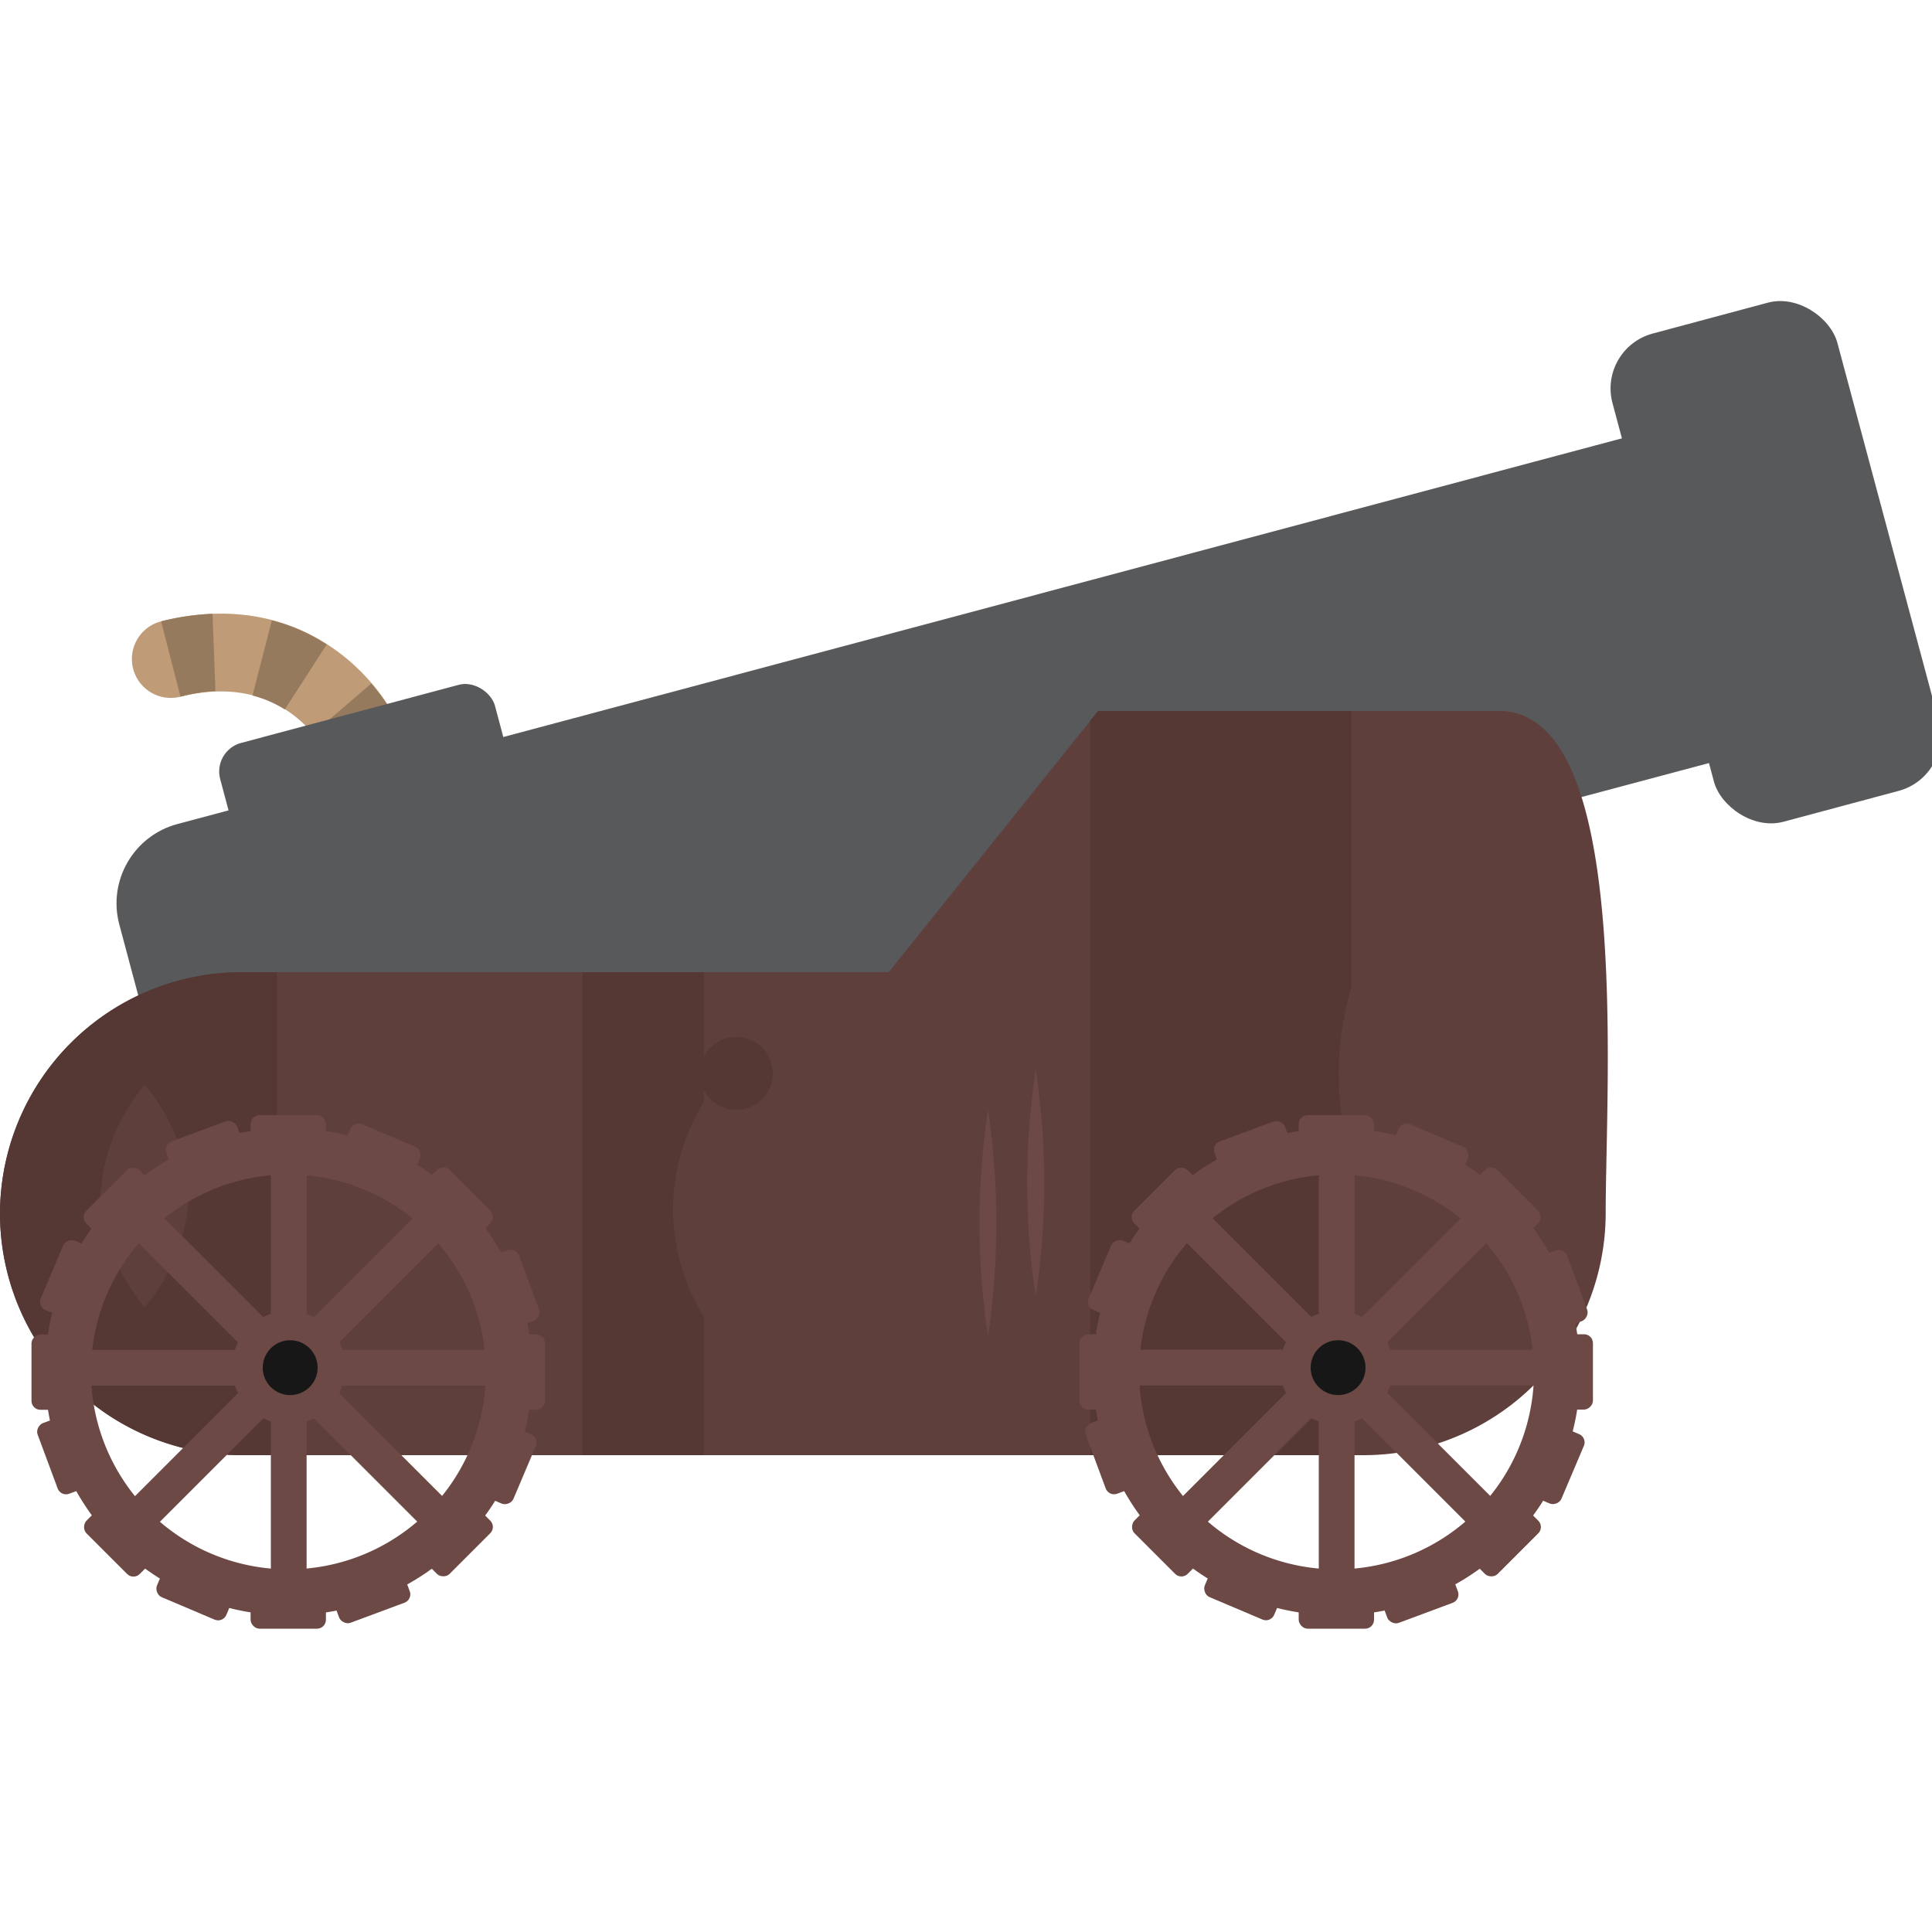 <svg id="Layer_1" width="10%" height="10%" data-name="Layer 1" xmlns="http://www.w3.org/2000/svg" viewBox="0 0 100 100"><defs><style>.cls-1{fill:#bf9b77;}.cls-2{fill:#967a5d;}.cls-3{fill:#58595b;}.cls-4{fill:#5f3f3b;}.cls-5{fill:#553734;}.cls-6{fill:#6d4945;}.cls-7{fill:#171717;}</style></defs><title>cannon</title><path class="cls-1" d="M18.93,40.57a2,2,0,0,1-1.84-1.21c-.22-.5-2.27-4.66-7.75-3.3a2,2,0,1,1-1-3.9c7.18-1.79,11.26,2.88,12.43,5.61a2,2,0,0,1-1.86,2.8Z"/><path class="cls-2" d="M17.09,39.36A6.79,6.79,0,0,0,16.16,38l3.06-2.62a10.86,10.86,0,0,1,1.57,2.42l-3.71,1.58,1.85-.79Z"/><path class="cls-2" d="M14.74,36.72A5.83,5.83,0,0,0,13.07,36l1-3.89a9.5,9.5,0,0,1,2.84,1.25Z"/><path class="cls-2" d="M9.34,36.06l-1-3.9A12.94,12.94,0,0,1,11,31.77l.15,4A8.89,8.89,0,0,0,9.34,36.06Z"/><rect class="cls-3" x="5.78" y="31.65" width="91.49" height="17.4" rx="4.25" ry="4.25" transform="translate(-8.67 14.66) rotate(-14.95)"/><rect class="cls-3" x="85.5" y="16.14" width="12" height="26.05" rx="2.93" ry="2.93" transform="matrix(0.97, -0.26, 0.26, 0.97, -4.43, 24.6)"/><path class="cls-4" d="M70.61,75.32H12.5A12.54,12.54,0,0,1,0,62.82H0a12.54,12.54,0,0,1,12.5-12.5H46L56.84,36.8H77.59c6.88,0,5.52,19.14,5.52,26h0A12.54,12.54,0,0,1,70.61,75.32Z"/><path class="cls-5" d="M12.5,50.32a12.5,12.5,0,0,0,0,25h1.84v-25Z"/><polygon class="cls-5" points="56.84 36.8 56.43 37.3 56.43 75.32 69.95 75.32 69.95 36.8 56.84 36.8"/><rect class="cls-5" x="30.14" y="50.32" width="6.29" height="25"/><path class="cls-4" d="M70.93,55.62a16.58,16.58,0,0,1-.82,5.07,16.05,16.05,0,0,1,0-10.13A16.55,16.55,0,0,1,70.93,55.62Z"/><path class="cls-4" d="M46.55,63.31a11.41,11.41,0,0,1-1.64,5.62,10.49,10.49,0,0,1,0-11.23A11.4,11.4,0,0,1,46.55,63.31Z"/><path class="cls-4" d="M38.11,62.6a11.4,11.4,0,0,1-1.64,5.61,10.47,10.47,0,0,1,0-11.22A11.4,11.4,0,0,1,38.11,62.6Z"/><path class="cls-6" d="M51.57,63.31a40.57,40.57,0,0,1-.43,5.87,39.31,39.31,0,0,1,0-11.73A40.52,40.52,0,0,1,51.57,63.31Z"/><path class="cls-6" d="M54.05,61.24a39.45,39.45,0,0,1-.44,5.86,39.31,39.31,0,0,1,0-11.73A39.67,39.67,0,0,1,54.05,61.24Z"/><path class="cls-4" d="M9.78,61.9a9.79,9.79,0,0,1-2.29,5.76A9.79,9.79,0,0,1,5.2,61.9a9.75,9.75,0,0,1,2.29-5.75A9.75,9.75,0,0,1,9.78,61.9Z"/><rect class="cls-6" x="14.02" y="59.92" width="1.85" height="21.73"/><rect class="cls-6" x="14.02" y="59.92" width="1.85" height="21.73" transform="translate(85.73 55.85) rotate(90)"/><rect class="cls-6" x="14.02" y="59.92" width="1.85" height="21.73" transform="translate(54.43 10.17) rotate(45)"/><rect class="cls-6" x="14.02" y="59.92" width="1.85" height="21.73" transform="translate(75.56 110.28) rotate(135)"/><path class="cls-6" d="M14.94,83.61A12.61,12.61,0,1,1,27.55,71,12.62,12.62,0,0,1,14.94,83.61Zm0-22.82A10.22,10.22,0,1,0,25.15,71,10.22,10.22,0,0,0,14.94,60.79Z"/><rect class="cls-6" x="12.97" y="57.72" width="3.9" height="1.87" rx="0.46" ry="0.46"/><rect class="cls-6" x="12.97" y="82.43" width="3.9" height="1.87" rx="0.46" ry="0.46"/><rect class="cls-6" x="25.33" y="70.08" width="3.9" height="1.87" rx="0.46" ry="0.46" transform="translate(98.29 43.74) rotate(90)"/><rect class="cls-6" x="0.62" y="70.08" width="3.9" height="1.87" rx="0.46" ry="0.46" transform="translate(73.58 68.45) rotate(90)"/><rect class="cls-6" x="21.71" y="61.34" width="3.9" height="1.87" rx="0.46" ry="0.46" transform="translate(50.97 1.51) rotate(45)"/><rect class="cls-6" x="4.24" y="78.81" width="3.9" height="1.87" rx="0.46" ry="0.46" transform="translate(58.2 18.99) rotate(45)"/><rect class="cls-6" x="21.71" y="78.81" width="3.9" height="1.87" rx="0.46" ry="0.46" transform="translate(96.78 119.41) rotate(135)"/><rect class="cls-6" x="4.24" y="61.34" width="3.9" height="1.87" rx="0.46" ry="0.46" transform="translate(54.59 101.94) rotate(135)"/><rect class="cls-6" x="17.8" y="58.7" width="3.9" height="1.87" rx="0.46" ry="0.46" transform="translate(24.85 -2.98) rotate(22.98)"/><rect class="cls-6" x="8.15" y="81.45" width="3.9" height="1.87" rx="0.46" ry="0.46" transform="translate(32.97 2.6) rotate(22.98)"/><rect class="cls-6" x="24.35" y="74.9" width="3.9" height="1.87" rx="0.46" ry="0.46" transform="translate(106.38 81.24) rotate(112.98)"/><rect class="cls-6" x="1.6" y="65.25" width="3.9" height="1.87" rx="0.46" ry="0.46" transform="translate(65.87 88.77) rotate(112.98)"/><rect class="cls-6" x="24.55" y="65.77" width="3.9" height="1.87" rx="0.46" ry="0.46" transform="translate(79.79 18.62) rotate(69.6)"/><rect class="cls-6" x="1.39" y="74.38" width="3.9" height="1.87" rx="0.46" ry="0.46" transform="translate(72.77 45.94) rotate(69.6)"/><rect class="cls-6" x="17.28" y="81.66" width="3.9" height="1.87" rx="0.46" ry="0.46" transform="translate(66.03 153.31) rotate(159.6)"/><rect class="cls-6" x="8.67" y="58.5" width="3.9" height="1.87" rx="0.46" ry="0.46" transform="translate(41.28 111.44) rotate(159.6)"/><circle class="cls-6" cx="14.94" cy="70.79" r="2.93"/><circle class="cls-7" cx="15.02" cy="70.79" r="1.42"/><rect class="cls-6" x="68.26" y="59.92" width="1.85" height="21.73"/><rect class="cls-6" x="68.26" y="59.92" width="1.85" height="21.73" transform="translate(139.97 1.6) rotate(90)"/><rect class="cls-6" x="68.26" y="59.92" width="1.85" height="21.73" transform="translate(70.32 -28.19) rotate(45)"/><rect class="cls-6" x="68.26" y="59.92" width="1.85" height="21.73" transform="translate(168.16 71.92) rotate(135)"/><path class="cls-6" d="M69.19,83.61A12.61,12.61,0,1,1,81.79,71,12.62,12.62,0,0,1,69.19,83.61Zm0-22.82A10.22,10.22,0,1,0,79.4,71,10.22,10.22,0,0,0,69.19,60.79Z"/><rect class="cls-6" x="67.22" y="57.72" width="3.9" height="1.87" rx="0.46" ry="0.46"/><rect class="cls-6" x="67.22" y="82.43" width="3.9" height="1.87" rx="0.46" ry="0.46"/><rect class="cls-6" x="79.57" y="70.08" width="3.9" height="1.87" rx="0.46" ry="0.46" transform="translate(152.53 -10.51) rotate(90)"/><rect class="cls-6" x="54.86" y="70.08" width="3.9" height="1.87" rx="0.46" ry="0.46" transform="translate(127.82 14.2) rotate(90)"/><rect class="cls-6" x="75.95" y="61.34" width="3.9" height="1.87" rx="0.46" ry="0.46" transform="translate(66.85 -36.84) rotate(45)"/><rect class="cls-6" x="58.48" y="78.81" width="3.9" height="1.87" rx="0.46" ry="0.46" transform="translate(74.09 -19.37) rotate(45)"/><rect class="cls-6" x="75.95" y="78.81" width="3.9" height="1.87" rx="0.46" ry="0.46" transform="translate(189.38 81.06) rotate(135)"/><rect class="cls-6" x="58.48" y="61.34" width="3.9" height="1.87" rx="0.46" ry="0.46" transform="translate(147.19 63.58) rotate(135)"/><rect class="cls-6" x="72.04" y="58.7" width="3.9" height="1.87" rx="0.46" ry="0.46" transform="translate(29.16 -24.15) rotate(22.98)"/><rect class="cls-6" x="62.39" y="81.45" width="3.9" height="1.87" rx="0.46" ry="0.46" transform="translate(37.27 -18.58) rotate(22.98)"/><rect class="cls-6" x="78.59" y="74.9" width="3.9" height="1.87" rx="0.46" ry="0.46" transform="translate(181.8 31.3) rotate(112.98)"/><rect class="cls-6" x="55.84" y="65.25" width="3.9" height="1.87" rx="0.46" ry="0.46" transform="translate(141.29 38.83) rotate(112.98)"/><rect class="cls-6" x="78.8" y="65.77" width="3.9" height="1.87" rx="0.46" ry="0.46" transform="translate(115.13 -32.22) rotate(69.6)"/><rect class="cls-6" x="55.63" y="74.38" width="3.9" height="1.87" rx="0.46" ry="0.46" transform="translate(108.11 -4.9) rotate(69.6)"/><rect class="cls-6" x="71.52" y="81.66" width="3.9" height="1.87" rx="0.46" ry="0.46" transform="translate(171.12 134.41) rotate(159.6)"/><rect class="cls-6" x="62.91" y="58.5" width="3.9" height="1.87" rx="0.46" ry="0.46" transform="translate(146.36 92.54) rotate(159.6)"/><circle class="cls-6" cx="69.18" cy="70.79" r="2.93"/><circle class="cls-7" cx="69.26" cy="70.79" r="1.42"/><circle class="cls-5" cx="38.11" cy="55.56" r="1.89"/><rect class="cls-3" x="11.57" y="36.84" width="14.72" height="6.29" rx="1.53" ry="1.53" transform="translate(-9.68 6.24) rotate(-14.95)"/></svg>
